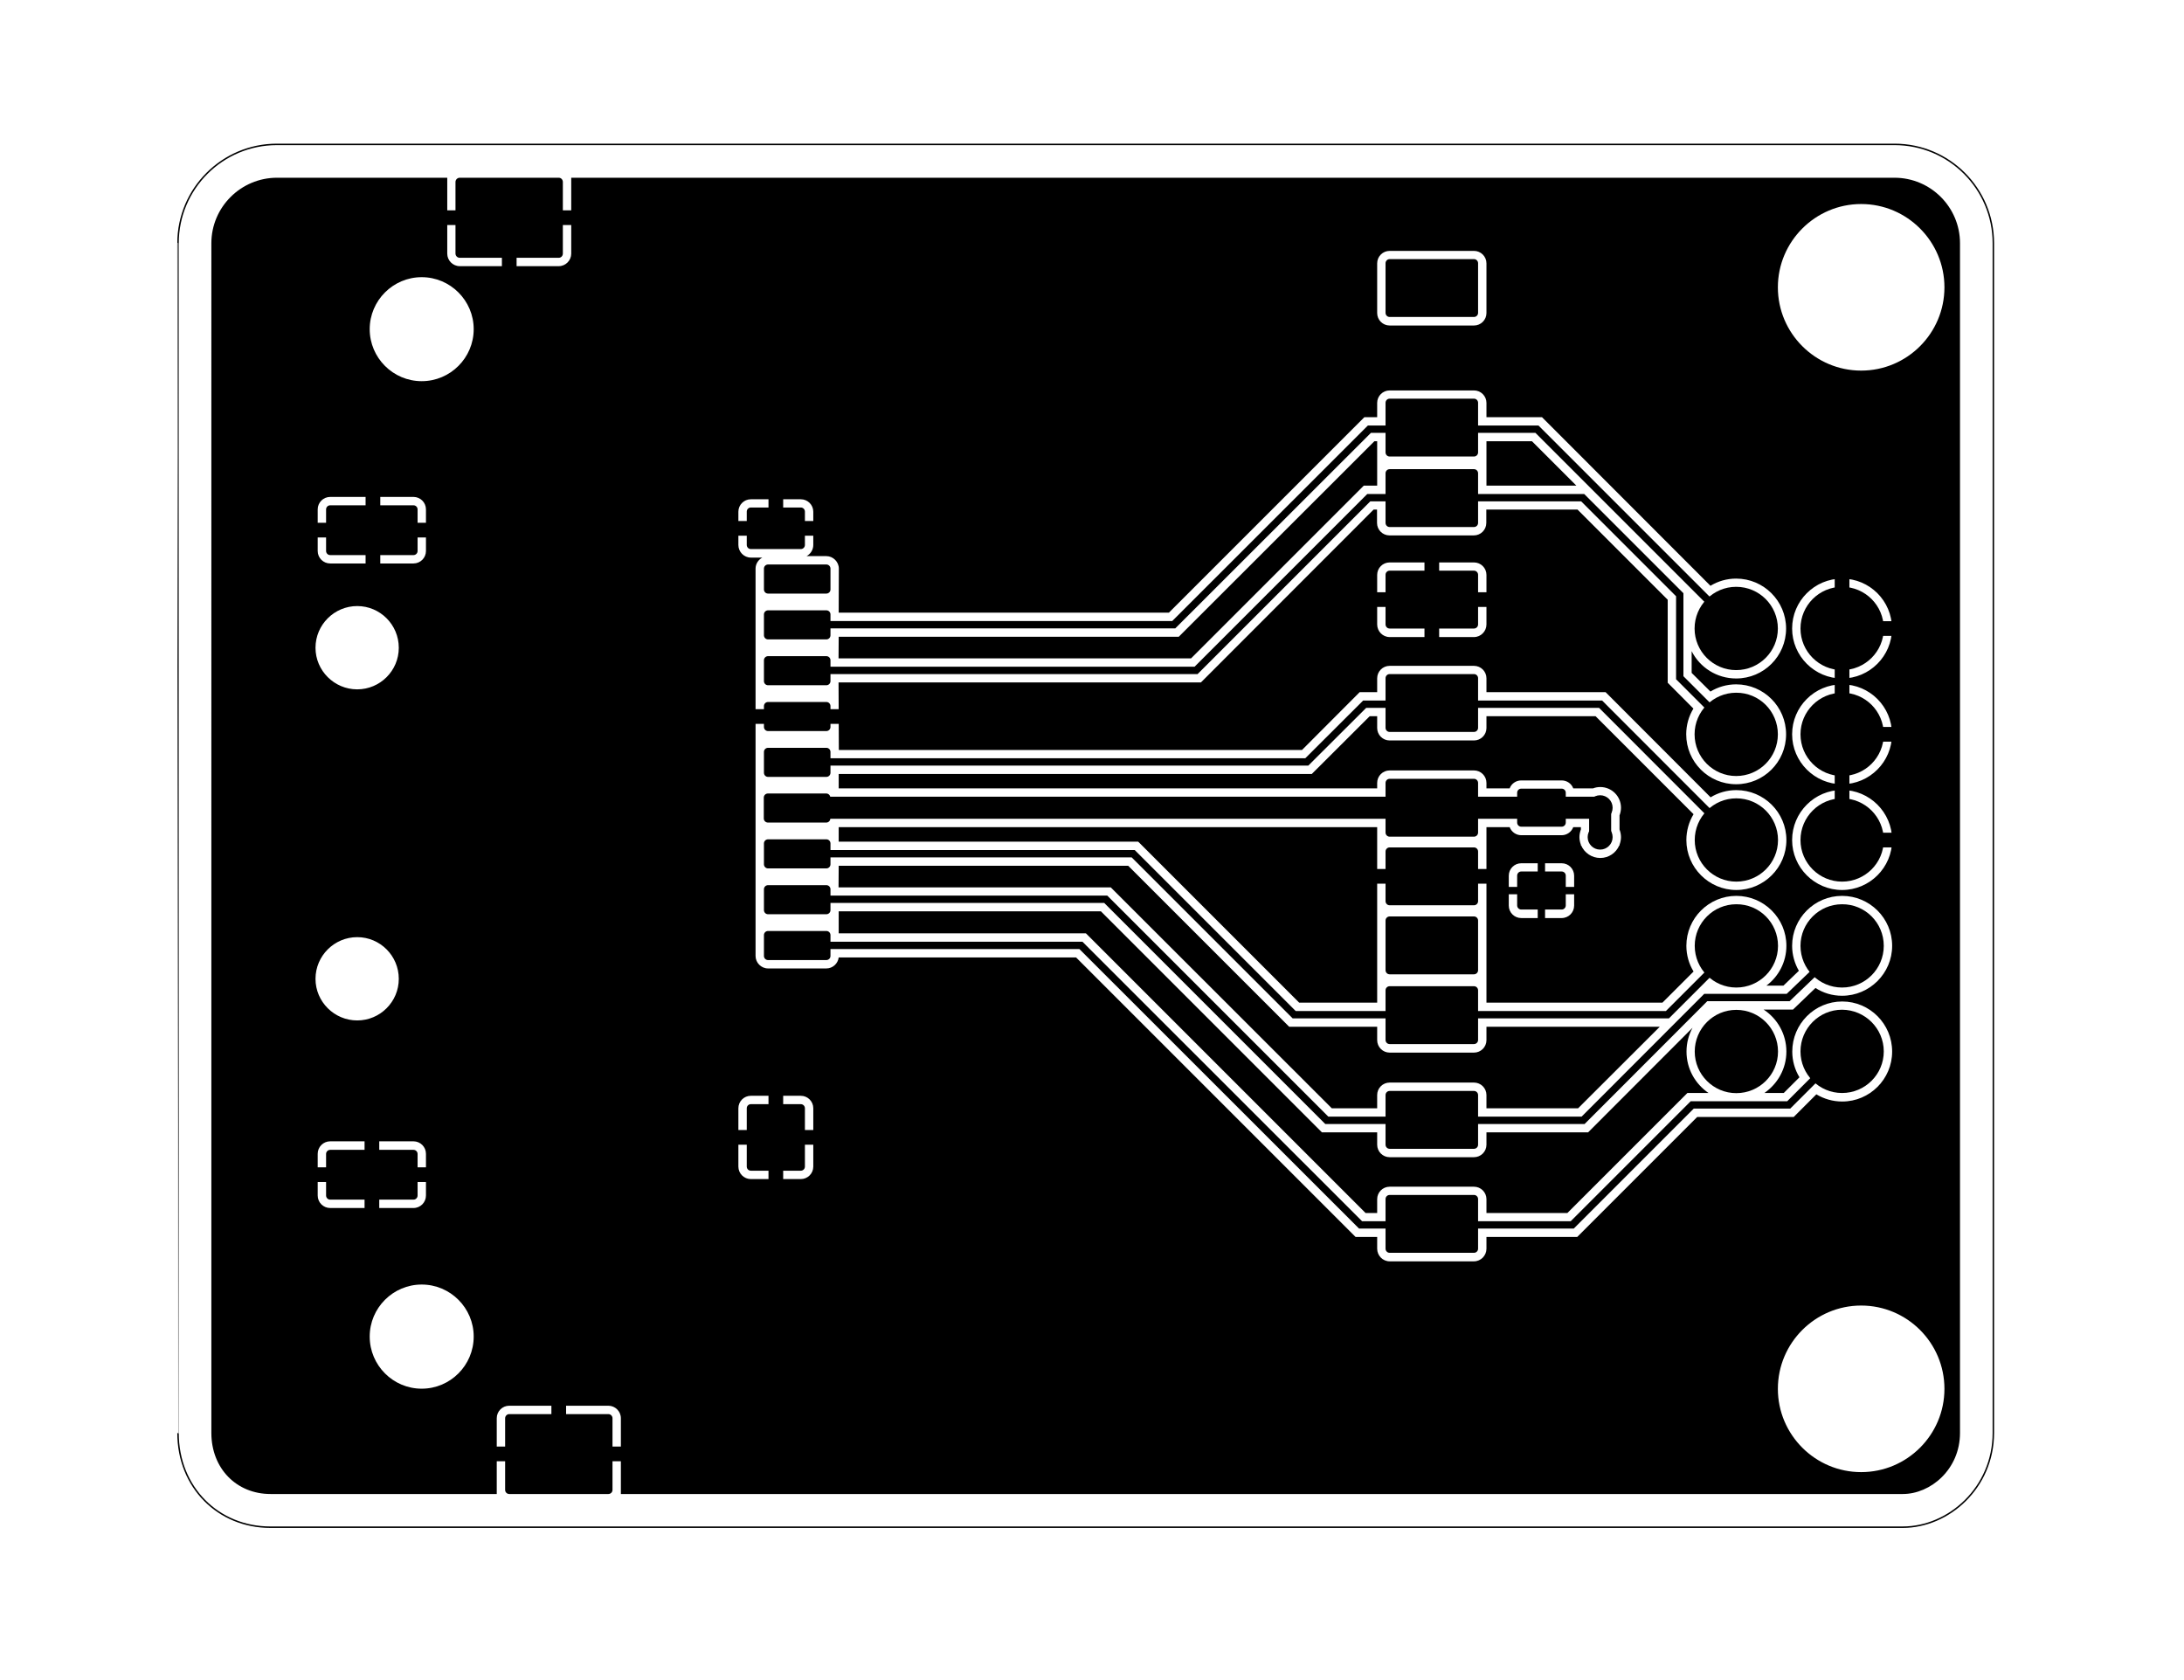 <?xml version="1.0" encoding="utf-8"?>
<!-- Generator: Adobe Illustrator 27.0.0, SVG Export Plug-In . SVG Version: 6.00 Build 0)  -->
<svg version="1.1" id="Calque_1" xmlns="http://www.w3.org/2000/svg" xmlns:xlink="http://www.w3.org/1999/xlink" x="0px" y="0px"
	 viewBox="0 0 148.69 114.36" style="enable-background:new 0 0 148.69 114.36;" xml:space="preserve">
<style type="text/css">
	.st0{fill:none;stroke:#000000;stroke-width:0.1;stroke-miterlimit:10;}
	.st1{fill:none;stroke:#000000;stroke-width:0.5;stroke-miterlimit:10;}
	.st2{fill:none;stroke:#000000;stroke-width:1.5;stroke-linejoin:bevel;stroke-miterlimit:10;}
	.st3{fill:none;stroke:#000000;stroke-miterlimit:10;}
</style>
<g>
	<path class="st0" d="M12.12,97.55c0,3.72,2.75,6.42,6.29,6.42h111.13c3.14,0,6.17-2.7,6.17-6.42V16.56c0-3.72-3.01-6.73-6.73-6.73
		H18.85c-3.71,0-6.73,3.01-6.73,6.73C12.12,16.56,12.12,97.55,12.12,97.55z"/>
</g>
<g>
	<circle cx="108.94" cy="54.99" r="0.85"/>
	<circle cx="108.94" cy="56.99" r="0.85"/>
	<polyline class="st1" points="118.21,42.79 104.64,29.22 93.23,29.22 79.91,42.53 54.27,42.53 	"/>
	<polyline class="st1" points="118.21,49.99 114.36,46.14 114.36,40.49 107.75,33.88 93.19,33.88 81.43,45.64 54.27,45.64 	"/>
	<polyline class="st1" points="118.21,57.19 108.97,47.94 92.91,47.94 88.97,51.87 53.91,51.87 	"/>
	<polyline class="st1" points="118.21,64.39 113.52,69.08 88.11,69.08 77.15,58.12 53.55,58.12 	"/>
	<polyline class="st1" points="125.41,64.39 121.74,67.91 116.13,67.91 107.78,76.27 90.33,76.27 75.28,61.22 54.51,61.22 	"/>
	<polyline class="st1" points="125.42,71.58 121.78,75.22 115.21,75.22 107.04,83.39 92.63,83.39 73.59,64.36 53.64,64.36 	"/>
	<polyline class="st2" points="108.94,56.99 108.94,54.99 55.01,54.99 	"/>
	<path d="M100.35,17.64c0.16,0,0.28,0.13,0.28,0.28v3.38c0,0.16-0.13,0.28-0.28,0.28h-5.74c-0.16,0-0.28-0.13-0.28-0.28v-3.38
		c0-0.16,0.13-0.28,0.28-0.28C94.61,17.64,100.35,17.64,100.35,17.64z"/>
	<path d="M100.35,27.14c0.16,0,0.28,0.13,0.28,0.28v3.38c0,0.16-0.13,0.28-0.28,0.28h-5.74c-0.16,0-0.28-0.13-0.28-0.28v-3.38
		c0-0.16,0.13-0.28,0.28-0.28C94.61,27.14,100.35,27.14,100.35,27.14z"/>
	<path d="M100.35,31.94c0.16,0,0.28,0.13,0.28,0.28v3.38c0,0.16-0.13,0.28-0.28,0.28h-5.74c-0.16,0-0.28-0.13-0.28-0.28v-3.38
		c0-0.16,0.13-0.28,0.28-0.28H100.35z"/>
	<path d="M100.35,38.85c0.16,0,0.28,0.13,0.28,0.28v3.38c0,0.16-0.13,0.28-0.28,0.28h-5.74c-0.16,0-0.28-0.13-0.28-0.28v-3.38
		c0-0.16,0.13-0.28,0.28-0.28H100.35z"/>
	<path d="M100.35,45.89c0.16,0,0.28,0.13,0.28,0.28v3.38c0,0.16-0.13,0.28-0.28,0.28h-5.74c-0.16,0-0.28-0.13-0.28-0.28v-3.38
		c0-0.16,0.13-0.28,0.28-0.28H100.35z"/>
	<path d="M100.35,53.02c0.16,0,0.28,0.13,0.28,0.28v3.38c0,0.16-0.13,0.28-0.28,0.28h-5.74c-0.16,0-0.28-0.13-0.28-0.28V53.3
		c0-0.16,0.13-0.28,0.28-0.28H100.35z"/>
	<path d="M100.35,57.69c0.16,0,0.28,0.13,0.28,0.28v3.38c0,0.16-0.13,0.28-0.28,0.28h-5.74c-0.16,0-0.28-0.13-0.28-0.28v-3.38
		c0-0.16,0.13-0.28,0.28-0.28H100.35z"/>
	<path d="M100.35,62.39c0.16,0,0.28,0.13,0.28,0.28v3.38c0,0.16-0.13,0.28-0.28,0.28h-5.74c-0.16,0-0.28-0.13-0.28-0.28v-3.38
		c0-0.16,0.13-0.28,0.28-0.28C94.61,62.39,100.35,62.39,100.35,62.39z"/>
	<path d="M100.35,67.14c0.16,0,0.28,0.13,0.28,0.28v3.38c0,0.16-0.13,0.28-0.28,0.28h-5.74c-0.16,0-0.28-0.13-0.28-0.28v-3.38
		c0-0.16,0.13-0.28,0.28-0.28H100.35z"/>
	<path d="M100.35,74.27c0.16,0,0.28,0.13,0.28,0.28v3.38c0,0.16-0.13,0.28-0.28,0.28h-5.74c-0.16,0-0.28-0.13-0.28-0.28v-3.38
		c0-0.16,0.13-0.28,0.28-0.28H100.35z"/>
	<path d="M100.35,81.35c0.16,0,0.28,0.13,0.28,0.28v3.38c0,0.16-0.13,0.28-0.28,0.28h-5.74c-0.16,0-0.28-0.13-0.28-0.28v-3.38
		c0-0.16,0.13-0.28,0.28-0.28H100.35z"/>
	<path d="M128.25,71.58c0,1.56-1.27,2.83-2.84,2.83c-1.56,0-2.83-1.27-2.83-2.83c0-1.57,1.27-2.84,2.83-2.84
		C126.98,68.75,128.25,70.02,128.25,71.58z"/>
	<path d="M121.05,71.59c0,1.56-1.27,2.83-2.84,2.83c-1.56,0-2.83-1.27-2.83-2.83c0-1.57,1.27-2.84,2.83-2.84
		C119.78,68.75,121.05,70.02,121.05,71.59z"/>
	<path d="M128.25,64.39c0,1.57-1.27,2.84-2.84,2.84c-1.56,0-2.83-1.27-2.83-2.84c0-1.56,1.27-2.83,2.83-2.83
		C126.98,61.55,128.25,62.82,128.25,64.39z"/>
	<path d="M128.25,57.19c0,1.56-1.27,2.83-2.84,2.83c-1.56,0-2.83-1.27-2.83-2.83c0-1.57,1.27-2.84,2.83-2.84
		C126.98,54.35,128.25,55.62,128.25,57.19z"/>
	<path d="M121.05,64.39c0,1.57-1.27,2.84-2.84,2.84c-1.56,0-2.83-1.27-2.83-2.84c0-1.56,1.27-2.83,2.83-2.83
		C119.78,61.55,121.05,62.82,121.05,64.39z"/>
	<path d="M121.05,57.19c0,1.56-1.27,2.83-2.84,2.83c-1.56,0-2.83-1.27-2.83-2.83c0-1.57,1.27-2.84,2.83-2.84
		C119.78,54.35,121.05,55.62,121.05,57.19z"/>
	<path d="M128.25,49.99c0,1.57-1.27,2.84-2.84,2.84c-1.56,0-2.83-1.27-2.83-2.84c0-1.56,1.27-2.83,2.83-2.83
		C126.98,47.15,128.25,48.42,128.25,49.99z"/>
	<path d="M128.25,42.79c0,1.56-1.27,2.83-2.84,2.83c-1.56,0-2.83-1.27-2.83-2.83c0-1.57,1.27-2.84,2.83-2.84
		C126.98,39.95,128.25,41.22,128.25,42.79z"/>
	<path d="M121.04,49.99c0,1.57-1.27,2.84-2.84,2.84c-1.56,0-2.83-1.27-2.83-2.84c0-1.56,1.27-2.83,2.83-2.83
		C119.77,47.15,121.04,48.42,121.04,49.99z"/>
	<path d="M121.04,42.79c0,1.56-1.27,2.83-2.84,2.83c-1.56,0-2.83-1.27-2.83-2.83c0-1.57,1.27-2.84,2.83-2.84
		C119.77,39.95,121.04,41.22,121.04,42.79z"/>
	<path d="M52.29,40.41c-0.16,0-0.28-0.13-0.28-0.28v-1.42c0-0.16,0.13-0.28,0.28-0.28h3.97c0.16,0,0.28,0.13,0.28,0.28v1.42
		c0,0.16-0.13,0.28-0.28,0.28H52.29z"/>
	<path d="M52.29,43.53c-0.16,0-0.28-0.13-0.28-0.28v-1.42c0-0.16,0.13-0.28,0.28-0.28h3.97c0.16,0,0.28,0.13,0.28,0.28v1.42
		c0,0.16-0.13,0.28-0.28,0.28H52.29z"/>
	<path d="M52.29,46.65c-0.16,0-0.28-0.13-0.28-0.28v-1.42c0-0.16,0.13-0.28,0.28-0.28h3.97c0.16,0,0.28,0.13,0.28,0.28v1.42
		c0,0.16-0.13,0.28-0.28,0.28H52.29z"/>
	<path d="M52.29,49.77c-0.16,0-0.28-0.13-0.28-0.28v-1.42c0-0.16,0.13-0.28,0.28-0.28h3.97c0.16,0,0.28,0.13,0.28,0.28v1.42
		c0,0.16-0.13,0.28-0.28,0.28H52.29z"/>
	<path d="M52.29,52.89c-0.16,0-0.28-0.13-0.28-0.28v-1.42c0-0.16,0.13-0.28,0.28-0.28h3.97c0.16,0,0.28,0.13,0.28,0.28v1.42
		c0,0.16-0.13,0.28-0.28,0.28H52.29z"/>
	<path d="M52.29,56C52.13,56,52,55.88,52,55.72V54.3c0-0.16,0.13-0.28,0.28-0.28h3.97c0.16,0,0.28,0.13,0.28,0.28v1.42
		c0,0.16-0.13,0.28-0.28,0.28C56.25,56,52.29,56,52.29,56z"/>
	<path d="M52.29,59.12c-0.16,0-0.28-0.13-0.28-0.28v-1.42c0-0.16,0.13-0.28,0.28-0.28h3.97c0.16,0,0.28,0.13,0.28,0.28v1.42
		c0,0.16-0.13,0.28-0.28,0.28H52.29z"/>
	<path d="M52.29,62.24c-0.16,0-0.28-0.13-0.28-0.28v-1.42c0-0.16,0.13-0.28,0.28-0.28h3.97c0.16,0,0.28,0.13,0.28,0.28v1.42
		c0,0.16-0.13,0.28-0.28,0.28H52.29z"/>
	<path d="M52.29,65.36c-0.16,0-0.28-0.13-0.28-0.28v-1.42c0-0.16,0.13-0.28,0.28-0.28h3.97c0.16,0,0.28,0.13,0.28,0.28v1.42
		c0,0.16-0.13,0.28-0.28,0.28H52.29z"/>
	<path d="M54.8,37.1c0,0.16-0.13,0.28-0.28,0.28h-3.4c-0.16,0-0.28-0.13-0.28-0.28v-2.27c0-0.16,0.13-0.28,0.28-0.28h3.4
		c0.16,0,0.28,0.13,0.28,0.28V37.1z"/>
	<path d="M28.43,81.39c0,0.16-0.13,0.28-0.28,0.28h-5.67c-0.16,0-0.28-0.13-0.28-0.28v-2.83c0-0.16,0.13-0.28,0.28-0.28h5.67
		c0.16,0,0.28,0.13,0.28,0.28V81.39z"/>
	<path d="M28.43,37.51c0,0.16-0.13,0.28-0.28,0.28h-5.67c-0.16,0-0.28-0.13-0.28-0.28v-2.83c0-0.16,0.13-0.28,0.28-0.28h5.67
		c0.16,0,0.28,0.13,0.28,0.28V37.51z"/>
	<path d="M54.8,79.42c0,0.16-0.13,0.28-0.28,0.28h-3.4c-0.16,0-0.28-0.13-0.28-0.28v-3.97c0-0.16,0.13-0.28,0.28-0.28h3.4
		c0.16,0,0.28,0.13,0.28,0.28V79.42z"/>
	<path d="M103.57,59.33c-0.16,0-0.28,0.13-0.28,0.28v2.03c0,0.16,0.13,0.28,0.28,0.28h2.75c0.16,0,0.28-0.13,0.28-0.28v-2.03
		c0-0.16-0.13-0.28-0.28-0.28H103.57z"/>
	<path d="M103.57,53.69c-0.16,0-0.28,0.13-0.28,0.28V56c0,0.16,0.13,0.28,0.28,0.28h2.75c0.16,0,0.28-0.13,0.28-0.28v-2.03
		c0-0.16-0.13-0.28-0.28-0.28H103.57z"/>
	<line class="st3" x1="125.41" y1="57.19" x2="125.41" y2="34.53"/>
	<line class="st3" x1="125.41" y1="42.79" x2="130.57" y2="42.79"/>
	<line class="st3" x1="125.41" y1="49.99" x2="130.57" y2="49.99"/>
	<line class="st3" x1="125.41" y1="57.19" x2="130.78" y2="57.19"/>
	<line class="st1" x1="102.05" y1="60.63" x2="110.87" y2="60.63"/>
	<line class="st1" x1="104.94" y1="63.63" x2="104.94" y2="57.54"/>
	<line class="st3" x1="91.74" y1="40.82" x2="106.5" y2="40.82"/>
	<line class="st3" x1="101.84" y1="59.66" x2="90.61" y2="59.66"/>
	<line class="st3" x1="58.27" y1="48.78" x2="47.06" y2="48.78"/>
	<line class="st3" x1="97.48" y1="44.27" x2="97.48" y2="37.21"/>
	<line class="st3" x1="17.91" y1="36.09" x2="34.57" y2="36.09"/>
	<line class="st3" x1="27.86" y1="14.82" x2="42.05" y2="14.82"/>
	<line class="st3" x1="47.2" y1="35.97" x2="58.14" y2="35.97"/>
	<line class="st3" x1="19.04" y1="79.97" x2="36.33" y2="79.97"/>
	<line class="st3" x1="47.41" y1="77.43" x2="62.73" y2="77.43"/>
	<line class="st3" x1="29.84" y1="98.98" x2="46.5" y2="98.98"/>
	<line class="st3" x1="25.32" y1="84.08" x2="25.32" y2="76.03"/>
	<line class="st3" x1="52.82" y1="82.67" x2="52.82" y2="73.84"/>
	<line class="st3" x1="38.04" y1="98.36" x2="38.04" y2="88.78"/>
	<line class="st3" x1="25.39" y1="39.61" x2="25.39" y2="30.93"/>
	<line class="st3" x1="52.82" y1="35.97" x2="52.82" y2="31.42"/>
	<line class="st3" x1="34.67" y1="16.05" x2="34.67" y2="22.03"/>
	<polygon points="107.32,33.06 101.2,33.06 101.2,30.04 104.3,30.04 	"/>
	<polygon points="93.76,33.06 92.85,33.06 81.09,44.82 57.09,44.82 57.1,43.35 80.25,43.35 93.57,30.04 93.76,30.04 	"/>
	<path d="M116.32,74.41h-1.44l-8.17,8.17h-5.51v-0.94c0-0.47-0.38-0.85-0.85-0.85h-5.74c-0.47,0-0.85,0.38-0.85,0.85v0.94h-0.79
		L73.93,63.54H57.1v-1.5h17.85L90,77.09h3.76v0.84c0,0.47,0.38,0.85,0.85,0.85h5.74c0.47,0,0.85-0.38,0.85-0.85v-0.84h6.92
		l7.11-7.12c-0.26,0.48-0.41,1.03-0.41,1.62C114.82,72.76,115.41,73.79,116.32,74.41z"/>
	<path d="M113,69.9l-5.56,5.55h-6.24v-0.9c0-0.47-0.38-0.85-0.85-0.85h-5.74c-0.47,0-0.85,0.38-0.85,0.85v0.9h-3.09L75.62,60.41
		H57.09l0.01-1.47h19.71L87.77,69.9h5.99v0.91c0,0.47,0.38,0.85,0.85,0.85h5.74c0.47,0,0.85-0.38,0.85-0.85V69.9H113z"/>
	<polygon points="93.76,68.26 88.45,68.26 77.49,57.3 57.1,57.3 57.1,56.31 93.76,56.31 	"/>
	<path d="M133.44,16.56v80.99c0,2.49-2.01,4.16-3.89,4.16H42.27v-5.16c0-0.47-0.39-0.85-0.85-0.85h-6.75
		c-0.47,0-0.85,0.38-0.85,0.85v5.16h-15.4c-2.33,0-4.03-1.75-4.03-4.16V16.56c0-2.46,2.01-4.46,4.47-4.46h11.59v5.17
		c0,0.46,0.38,0.85,0.85,0.85h6.74c0.47,0,0.85-0.39,0.85-0.85V12.1h90.09C131.44,12.1,133.44,14.1,133.44,16.56z M132.38,19.56
		c0-3.12-2.54-5.67-5.67-5.67c-3.12,0-5.67,2.55-5.67,5.67c0,3.13,2.55,5.67,5.67,5.67C129.84,25.23,132.38,22.69,132.38,19.56z
		 M132.38,94.55c0-3.13-2.54-5.67-5.67-5.67c-3.12,0-5.67,2.54-5.67,5.67s2.55,5.67,5.67,5.67
		C129.84,100.22,132.38,97.68,132.38,94.55z M128.82,71.59c0-1.88-1.52-3.41-3.4-3.41c-1.88,0-3.4,1.53-3.4,3.41
		c0,0.64,0.18,1.24,0.49,1.75l-1.07,1.07h-1.32c0.9-0.62,1.5-1.65,1.5-2.82c0-1.2-0.62-2.25-1.55-2.86h2l1.53-1.47
		c0.53,0.34,1.14,0.53,1.81,0.53c1.88,0,3.41-1.53,3.41-3.4c0-1.88-1.53-3.4-3.41-3.4c-1.87,0-3.4,1.52-3.4,3.4
		c0,0.61,0.17,1.2,0.46,1.7l-1.05,1.01h-1.16c0.83-0.62,1.36-1.61,1.36-2.71c0-1.88-1.53-3.4-3.41-3.4c-1.87,0-3.4,1.52-3.4,3.4
		c0,0.64,0.18,1.24,0.49,1.75l-2.12,2.12H101.2V56.31h1.58c0.12,0.32,0.43,0.55,0.79,0.55h2.75c0.36,0,0.67-0.23,0.79-0.55h0.52
		v0.16c-0.06,0.16-0.1,0.34-0.1,0.52s0.04,0.36,0.1,0.52v0.05h0.02c0.22,0.5,0.72,0.85,1.3,0.85s1.07-0.35,1.29-0.85h0.02v-0.05
		c0.06-0.16,0.1-0.34,0.1-0.52s-0.04-0.36-0.1-0.52v-0.96c0.06-0.16,0.1-0.34,0.1-0.52c0-0.78-0.63-1.41-1.41-1.41
		c-0.17,0-0.34,0.03-0.49,0.09h-1.35c-0.12-0.32-0.43-0.54-0.79-0.54h-2.75c-0.36,0-0.67,0.22-0.79,0.54h-1.58V53.3
		c0-0.47-0.38-0.85-0.85-0.85h-5.74c-0.47,0-0.85,0.38-0.85,0.85v0.37H57.1v-0.98h32.21l3.94-3.93h0.51v0.8
		c0,0.47,0.38,0.85,0.85,0.85h5.74c0.47,0,0.85-0.38,0.85-0.85v-0.8h7.43l6.67,6.67c-0.31,0.51-0.49,1.12-0.49,1.76
		c0,1.87,1.53,3.4,3.4,3.4c1.88,0,3.41-1.53,3.41-3.4c0-1.88-1.53-3.4-3.41-3.4c-0.64,0-1.24,0.18-1.75,0.49l-7.15-7.16h-8.11v-0.94
		c0-0.47-0.38-0.85-0.85-0.85h-5.74c-0.47,0-0.85,0.38-0.85,0.85v0.94h-1.19l-3.93,3.94H57.11l-0.02-4.6h24.67l11.76-11.77h0.23
		v0.91c0,0.47,0.38,0.85,0.85,0.85h5.74c0.47,0,0.85-0.38,0.85-0.85v-0.91h6.21l6.14,6.14v5.65l1.75,1.76
		c-0.31,0.51-0.49,1.11-0.49,1.75c0,1.88,1.52,3.4,3.4,3.4c1.88,0,3.4-1.52,3.4-3.4c0-1.87-1.52-3.4-3.4-3.4
		c-0.64,0-1.24,0.18-1.75,0.49l-1.28-1.27v-1.48c0.56,1.11,1.71,1.86,3.03,1.86c1.88,0,3.4-1.52,3.4-3.4c0-1.87-1.52-3.4-3.4-3.4
		c-0.64,0-1.24,0.18-1.75,0.49L104.98,28.4h-3.78v-0.97c0-0.47-0.38-0.85-0.85-0.85h-5.74c-0.47,0-0.85,0.38-0.85,0.85v0.97h-0.87
		L79.58,41.71H57.1l0.01-3c0-0.46-0.39-0.85-0.85-0.85h-1.35c0.27-0.14,0.46-0.43,0.46-0.76v-2.26c0-0.47-0.38-0.85-0.85-0.85h-3.4
		c-0.47,0-0.85,0.38-0.85,0.85v2.26c0,0.47,0.38,0.86,0.85,0.86h0.78c-0.27,0.14-0.46,0.43-0.46,0.75v26.37
		c0,0.46,0.38,0.85,0.85,0.85h3.97c0.43,0,0.79-0.33,0.84-0.75h16.16l19.03,19.03h1.47v0.8c0,0.47,0.38,0.86,0.85,0.86h5.74
		c0.47,0,0.85-0.39,0.85-0.86v-0.8h6.18l8.17-8.17h6.57l1.54-1.54c0.51,0.31,1.12,0.49,1.76,0.49
		C127.3,74.99,128.82,73.46,128.82,71.59z M128.82,57.19c0-1.88-1.53-3.41-3.41-3.41c-1.87,0-3.4,1.53-3.4,3.41
		c0,1.87,1.53,3.4,3.4,3.4C127.29,60.59,128.82,59.06,128.82,57.19z M128.81,42.79c0-1.88-1.52-3.4-3.4-3.4
		c-1.87,0-3.4,1.52-3.4,3.4c0,1.87,1.53,3.4,3.4,3.4C127.29,46.19,128.81,44.66,128.81,42.79z M128.81,49.99
		c0-1.88-1.52-3.4-3.4-3.4c-1.87,0-3.4,1.52-3.4,3.4c0,1.87,1.53,3.4,3.4,3.4C127.29,53.39,128.81,51.86,128.81,49.99z
		 M107.17,61.65v-2.03c0-0.47-0.38-0.85-0.85-0.85h-2.75c-0.47,0-0.85,0.38-0.85,0.85v2.03c0,0.47,0.38,0.85,0.85,0.85h2.75
		C106.79,62.5,107.17,62.12,107.17,61.65z M101.2,42.51v-3.37c0-0.47-0.38-0.85-0.85-0.85h-5.74c-0.47,0-0.85,0.38-0.85,0.85v3.37
		c0,0.47,0.38,0.86,0.85,0.86h5.74C100.82,43.37,101.2,42.98,101.2,42.51z M101.2,21.31v-3.38c0-0.47-0.38-0.85-0.85-0.85h-5.74
		c-0.47,0-0.85,0.38-0.85,0.85v3.38c0,0.47,0.38,0.85,0.85,0.85h5.74C100.82,22.16,101.2,21.78,101.2,21.31z M55.37,79.42v-3.97
		c0-0.47-0.38-0.85-0.85-0.85h-3.4c-0.47,0-0.85,0.38-0.85,0.85v3.97c0,0.47,0.38,0.85,0.85,0.85h3.4
		C54.99,80.27,55.37,79.89,55.37,79.42z M32.25,22.41c0-1.95-1.59-3.54-3.54-3.54s-3.54,1.59-3.54,3.54s1.59,3.54,3.54,3.54
		S32.25,24.36,32.25,22.41z M32.25,90.99c0-1.95-1.59-3.54-3.54-3.54s-3.54,1.59-3.54,3.54c0,1.96,1.59,3.55,3.54,3.55
		S32.25,92.95,32.25,90.99z M29,81.39v-2.84c0-0.47-0.38-0.85-0.85-0.85h-5.67c-0.47,0-0.85,0.38-0.85,0.85v2.84
		c0,0.47,0.38,0.85,0.85,0.85h5.67C28.62,82.24,29,81.86,29,81.39z M29,37.51v-2.83c0-0.47-0.38-0.85-0.85-0.85h-5.67
		c-0.47,0-0.85,0.38-0.85,0.85v2.83c0,0.47,0.38,0.85,0.85,0.85h5.67C28.62,38.36,29,37.98,29,37.51z M27.15,44.1
		c0-1.57-1.27-2.84-2.83-2.84s-2.84,1.27-2.84,2.84c0,1.56,1.28,2.83,2.84,2.83S27.15,45.66,27.15,44.1z M27.15,66.64
		c0-1.57-1.27-2.84-2.83-2.84s-2.84,1.27-2.84,2.84c0,1.56,1.28,2.83,2.84,2.83S27.15,68.2,27.15,66.64z"/>
	<path d="M41.7,96.55v4.88c0,0.16-0.13,0.28-0.28,0.28h-6.75c-0.15,0-0.28-0.12-0.28-0.28v-4.88c0-0.15,0.13-0.28,0.28-0.28h6.75
		C41.57,96.27,41.7,96.4,41.7,96.55z"/>
	<path d="M38.32,12.39v4.87c0,0.16-0.12,0.29-0.28,0.29H31.3c-0.16,0-0.29-0.13-0.29-0.29v-4.87c0-0.16,0.13-0.29,0.29-0.29h6.74
		C38.2,12.1,38.32,12.23,38.32,12.39z"/>
</g>
</svg>
